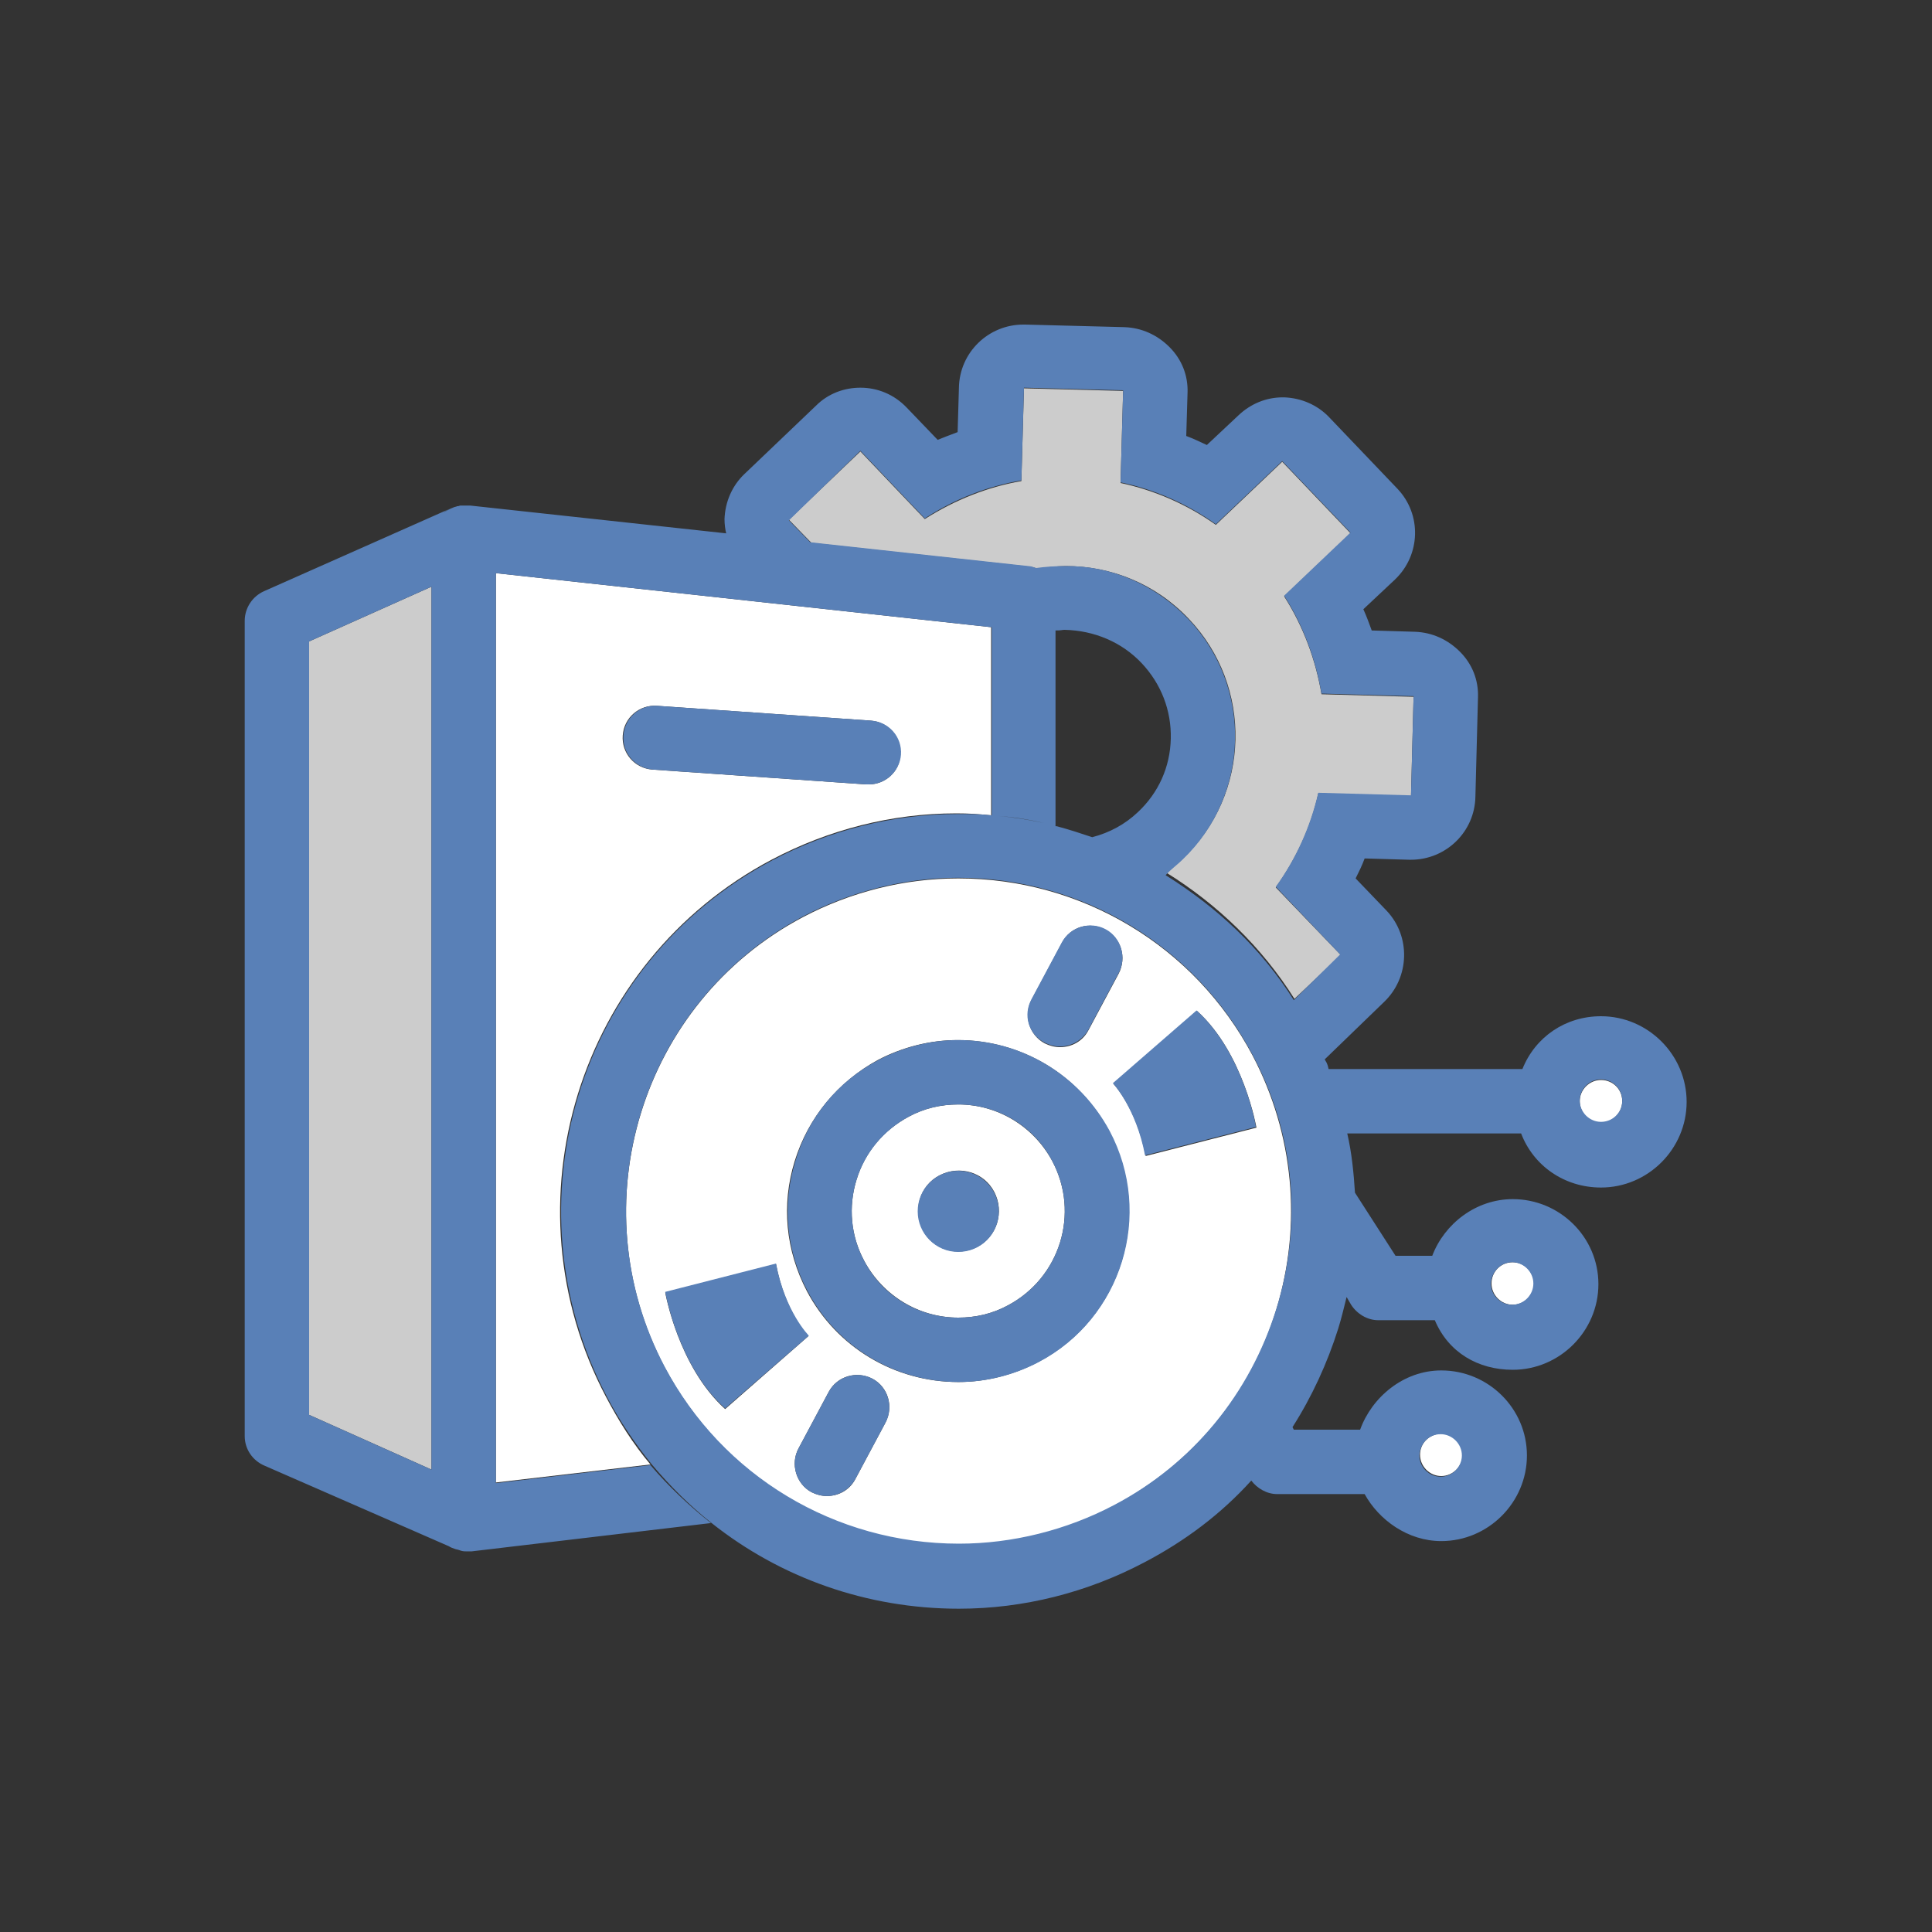 <?xml version="1.0" encoding="utf-8"?>
<!-- Generator: Adobe Illustrator 18.1.1, SVG Export Plug-In . SVG Version: 6.00 Build 0)  -->
<svg version="1.1" id="Layer_1" xmlns="http://www.w3.org/2000/svg" xmlns:xlink="http://www.w3.org/1999/xlink" x="0px" y="0px"
	 viewBox="0 0 300 300" enable-background="new 0 0 300 300" xml:space="preserve">
<rect x="0" y="0" width="300" height="300" fill="#333333" stroke="none"/>
<g>
	<path fill="none" d="M181.9,114.6c0.1-4.4-1.5-8.5-4.5-11.7c-3.1-3.3-7.5-5.1-12-5.1c-0.4,0-0.4,0-1.4,0.1v30.4
		c2,0.5,3.8,1,5.6,1.7c2.6-0.7,5.1-2,7.2-3.9C179.9,123.1,181.7,119,181.9,114.6z"/>
	<path fill="#CCCCCC" d="M198.1,137.8c3.2-4.5,5.5-9.5,6.6-14.6l14.4,0.4l0.4-15.4l-14.3-0.4c-0.9-5.3-2.8-10.5-5.8-15.2l10.3-9.8
		l-10.6-11.1l-10.3,9.8c-4.5-3.2-9.6-5.4-14.8-6.5l0.4-14.3l-15.4-0.4l-0.4,14.4c-5.2,0.9-10.3,2.9-15,5.9l-10-10.5l-11.1,10.6
		l3.5,3.6l33.9,3.7c0.4,0,0.8,0.2,1.2,0.3c1.5-0.2,3-0.4,4.4-0.4c7,0,13.9,2.7,19.1,8.2c10,10.5,9.6,27.2-0.9,37.2
		c-0.8,0.8-1.7,1.5-2.6,2.2c7.9,4.9,14.8,11.5,19.9,19.6l7.2-6.8L198.1,137.8z"/>
	<polygon fill="#CCCCCC" points="48,219.7 67,228.2 67,91.1 48,99.6 	"/>
	<path fill="#FFFFFF" d="M154,97.4L77,89v141.2l24-2.8c-2.7-3.2-4.9-6.7-6.9-10.5c-15.9-30.1-4.3-67.5,25.7-83.4
		c8.9-4.7,18.7-7.2,28.7-7.2c1.9,0,3.4,0.1,5.4,0.3V97.4z M134.9,121.8c-0.1,0-0.2,0-0.4,0l-33.2-2.3c-2.8-0.2-4.8-2.6-4.6-5.3
		c0.2-2.8,2.6-4.8,5.3-4.6l33.2,2.3c2.8,0.2,4.8,2.6,4.6,5.3C139.7,119.8,137.5,121.8,134.9,121.8z"/>
	<path fill="#FFFFFF" d="M231.6,199.3c0,1.8,1.5,3.3,3.3,3.3c1.8,0,3.3-1.5,3.3-3.3c0-1.8-1.5-3.3-3.3-3.3
		C233,196,231.6,197.5,231.6,199.3z"/>
	<path fill="#FFFFFF" d="M220.5,225.9c0,1.8,1.5,3.3,3.3,3.3c1.8,0,3.3-1.5,3.3-3.3c0-1.8-1.5-3.3-3.3-3.3
		C221.9,222.7,220.5,224.1,220.5,225.9z"/>
	<path fill="#FFFFFF" d="M248.6,167.7c-1.8,0-3.3,1.5-3.3,3.3c0,1.8,1.5,3.3,3.3,3.3c1.8,0,3.3-1.5,3.3-3.3
		C251.9,169.1,250.4,167.7,248.6,167.7z"/>
	<path fill="#FFFFFF" d="M194.5,163.9c-9-17-26.5-27.5-45.7-27.5c-8.4,0-16.7,2.1-24.1,6c-25.2,13.3-34.8,44.7-21.5,69.9
		c9,17,26.5,27.5,45.7,27.5c8.4,0,16.7-2.1,24.1-6c12.2-6.5,21.2-17.3,25.2-30.5S200.9,176.1,194.5,163.9z M195.1,175.1l-17.2,4.4
		c-1.4-7.4-5-11.2-5-11.2l13-11.3C193.1,163.5,195.1,175.1,195.1,175.1z M171.7,144.4c2.4,1.3,3.3,4.3,2,6.8l-4.7,8.8
		c-0.9,1.7-2.6,2.6-4.4,2.6c-0.8,0-1.6-0.2-2.4-0.6c-2.4-1.3-3.3-4.3-2-6.8l4.7-8.8C166.2,143.9,169.2,143,171.7,144.4z
		 M112.6,218.8c-7.3-6.6-9.3-18.1-9.3-18.1l17.2-4.4c1.4,7.4,5,11.2,5,11.2L112.6,218.8z M124,224.9l4.7-8.8c1.3-2.4,4.3-3.3,6.8-2
		c2.4,1.3,3.3,4.3,2,6.8l-4.7,8.8c-0.9,1.7-2.6,2.6-4.4,2.6c-0.8,0-1.6-0.2-2.4-0.6C123.6,230.4,122.7,227.3,124,224.9z
		 M161.2,211.5c-3.8,2-8.1,3.1-12.4,3.1c-9.9,0-18.9-5.4-23.5-14.1c-3.3-6.3-4-13.4-1.9-20.2c2.1-6.8,6.7-12.3,12.9-15.7
		c3.8-2,8.1-3.1,12.4-3.1c9.9,0,18.9,5.4,23.5,14.1C179.1,188.6,174.2,204.7,161.2,211.5z"/>
	<path fill="#FFFFFF" d="M163.4,180.3c-2.9-5.4-8.5-8.8-14.6-8.8c-2.7,0-5.3,0.6-7.7,1.9c-3.9,2.1-6.8,5.5-8.1,9.8
		c-1.3,4.2-0.9,8.7,1.2,12.6c2.9,5.4,8.5,8.8,14.6,8.8c2.7,0,5.3-0.6,7.7-1.9C164.6,198.4,167.7,188.4,163.4,180.3z M151.8,193.6
		c-3.1,1.6-6.9,0.5-8.5-2.6c-1.6-3.1-0.5-6.9,2.6-8.5s6.9-0.5,8.5,2.6C156,188.2,154.8,192,151.8,193.6z"/>
	<g>
		<path fill="#5980B7" d="M134.5,121.8c0.1,0,0.2,0,0.4,0c2.6,0,4.8-2,5-4.6c0.2-2.8-1.9-5.1-4.6-5.3l-33.2-2.3
			c-2.8-0.2-5.1,1.9-5.3,4.6c-0.2,2.8,1.9,5.1,4.6,5.3L134.5,121.8z"/>
		<path fill="#5980B7" d="M248.6,157.8c-5.5,0-10.2,3.2-12.2,8.2h-30.1c-0.2-1-0.4-1.1-0.6-1.5l9.2-8.9c4-3.8,4.2-10.2,0.4-14.2
			l-4.8-5c0.5-1,1-2,1.4-3.1l6.9,0.2c0.1,0,0.2,0,0.3,0c5.4,0,9.9-4.3,10-9.8l0.4-15.4c0.1-2.7-0.9-5.2-2.8-7.1s-4.3-3-7-3.1
			l-6.7-0.2c-0.4-1.1-0.8-2.2-1.3-3.3l4.9-4.6c4-3.8,4.2-10.1,0.4-14.1l-10.6-11.1c-1.8-1.9-4.3-3-7-3.1c-0.1,0-0.2,0-0.2,0
			c-2.6,0-5,1-6.9,2.8l-4.9,4.6c-1.1-0.5-2.1-1-3.2-1.4l0.2-6.7c0.1-2.7-0.9-5.2-2.8-7.1s-4.3-3-7-3.1l-15.4-0.4c-0.1,0-0.2,0-0.3,0
			c-5.4,0-9.9,4.3-10,9.8l-0.2,6.9c-1.1,0.4-2.1,0.8-3.1,1.2l-4.8-5c-2-2.1-4.6-3.1-7.2-3.1c-2.5,0-5,0.9-6.9,2.8l-11.1,10.6
			c-1.9,1.8-3,4.3-3.1,7c0,0.8,0.1,1.6,0.3,2.4l13.2,1.4l-3.5-3.6L133.6,70l10,10.5c4.6-3,9.7-5,15-5.9l0.4-14.4l15.4,0.4L174,74.9
			c5.3,1.1,10.3,3.3,14.8,6.5l10.3-9.8l10.6,11.1l-10.3,9.8c3,4.7,4.9,9.9,5.8,15.2l14.3,0.4l-0.4,15.4l-14.4-0.4
			c-1.2,5.2-3.4,10.2-6.6,14.6l10,10.5l-7.2,7.1c-5.1-8.1-11.9-14.4-19.9-19.4c0,0,0,0,0,0c0.9-1,1.8-1.6,2.6-2.4
			c10.5-10,11-26.8,0.9-37.4c-5.2-5.4-12.1-8.3-19.1-8.2c-1.5,0-3.1,0.1-4.5,0.3c-0.4-0.1-0.8-0.3-1.2-0.3l-33.9-3.7l-13.2-1.4
			l-39.6-4.3c0,0,0,0-0.1,0c-0.1,0-0.1,0-0.2,0c-0.1,0-0.3,0-0.4,0c-0.1,0-0.1,0-0.2,0c-0.1,0-0.3,0-0.4,0c-0.1,0-0.1,0-0.2,0
			c-0.1,0-0.3,0.1-0.4,0.1c0,0-0.1,0-0.1,0c-0.2,0.1-0.4,0.1-0.6,0.2c-0.5,0.2-1.1,0.5-1.5,0.8c0.4-0.4,1-0.6,1.4-0.8L41,91.8
			c-1.8,0.8-3,2.6-3,4.6V223c0,2,1.2,3.8,3.1,4.6l28.6,12.5c0.3,0.2,0.6,0.3,0.9,0.4c0.2,0.1,0.5,0.1,0.7,0.2c0.1,0,0.2,0.1,0.3,0.1
			c0.3,0.1,0.7,0.1,1,0.1c0.2,0,0.4,0,0.6,0l37.2-4.4c-3.3-2.6-6.6-5.7-9.4-9l-24,2.8V89l77,8.4v29.2c-2-0.2-3.5-0.2-5.3-0.2
			c-10,0-19.9,2.5-28.8,7.2c-30.1,15.9-41.5,53.3-25.6,83.4c2,3.8,4.4,7.3,7,10.5c2.8,3.3,5.8,6.3,9.2,9
			c10.7,8.5,24.1,13.3,38.4,13.3c10,0,19.9-2.5,28.8-7.2c6.3-3.3,11.9-7.5,16.6-12.7c0.9,1.2,2.4,2.1,4,2.1h13.6
			c2.2,4,6.7,7.3,11.9,7.3c7.3,0,13.3-6,13.3-13.3s-6-13.2-13.3-13.2c-5.9,0-10.8,4.2-12.6,9.2h-10.3l-0.2-0.4
			c3-4.7,5.4-9.9,7.1-15.3c0.5-1.6,0.9-3.3,1.3-4.9l0.7,1.2c0.9,1.4,2.5,2.4,4.2,2.4h8.8c2.1,5,6.7,7.7,12.1,7.7
			c7.3,0,13.3-6,13.3-13.3s-6-13.2-13.3-13.2c-5.7,0-10.6,3.8-12.5,8.8h-5.7l-6.3-9.8c-0.2-3.1-0.5-6.2-1.2-9.2h27
			c1.9,5,6.7,8.4,12.4,8.4c7.3,0,13.3-6,13.3-13.3S255.9,157.8,248.6,157.8z M48,99.6l19-8.5v137.1l-19-8.5V99.6z M223.7,222.7
			c1.8,0,3.3,1.5,3.3,3.3c0,1.8-1.5,3.3-3.3,3.3c-1.8,0-3.3-1.5-3.3-3.3C220.5,224.1,221.9,222.7,223.7,222.7z M177.3,103
			c3,3.2,4.6,7.3,4.5,11.7c-0.1,4.4-1.9,8.4-5.1,11.4c-2,1.9-4.4,3.2-7.1,3.9c-1.8-0.6-3.6-1.2-5.5-1.7c-0.1,0-0.2,0-0.2,0V97.9
			c1,0,1-0.1,1.4-0.1C169.9,97.9,174.2,99.7,177.3,103z M162.1,127.8c-2.3-0.5-4.7-0.9-7.1-1.1C157.7,126.9,160,127.3,162.1,127.8z
			 M173,233.7c-7.4,3.9-15.8,6-24.1,6c-19.2,0-36.7-10.5-45.7-27.5c-13.3-25.2-3.7-56.5,21.5-69.9c7.4-3.9,15.8-6,24.1-6
			c19.2,0,36.7,10.5,45.7,27.5c6.5,12.2,7.8,26.2,3.7,39.4S185.2,227.3,173,233.7z M234.8,196c1.8,0,3.3,1.5,3.3,3.3
			c0,1.8-1.5,3.3-3.3,3.3c-1.8,0-3.3-1.5-3.3-3.3C231.6,197.5,233,196,234.8,196z M248.6,174.2c-1.8,0-3.3-1.5-3.3-3.3
			c0-1.8,1.5-3.3,3.3-3.3c1.8,0,3.3,1.5,3.3,3.3C251.9,172.8,250.4,174.2,248.6,174.2z"/>
		<path fill="#5980B7" d="M148.8,161.5c-4.3,0-8.6,1.1-12.4,3.1c-6.3,3.3-10.9,8.9-12.9,15.7c-2.1,6.8-1.4,14,1.9,20.2
			c4.6,8.7,13.6,14.1,23.5,14.1c4.3,0,8.6-1.1,12.4-3.1c12.9-6.8,17.9-22.9,11-35.9C167.6,166.9,158.6,161.5,148.8,161.5z
			 M156.5,202.7c-2.4,1.3-5,1.9-7.7,1.9c-6.2,0-11.8-3.4-14.6-8.8c-2.1-3.9-2.5-8.4-1.2-12.6c1.3-4.2,4.2-7.7,8.1-9.8
			c2.4-1.3,5-1.9,7.7-1.9c6.2,0,11.8,3.4,14.6,8.8C167.7,188.4,164.6,198.4,156.5,202.7z"/>
		<circle fill="#5980B7" cx="148.8" cy="188.1" r="6.3"/>
		<path fill="#5980B7" d="M185.8,156.9l-13,11.3c0,0,3.6,3.8,5,11.2l17.2-4.4C195.1,175.1,193.1,163.5,185.8,156.9z"/>
		<path fill="#5980B7" d="M120.5,196.2l-17.2,4.4c0,0,2,11.6,9.3,18.1l13-11.3C125.6,207.4,121.9,203.7,120.5,196.2z"/>
		<path fill="#5980B7" d="M162.2,161.9c0.8,0.4,1.6,0.6,2.4,0.6c1.8,0,3.5-1,4.4-2.6l4.7-8.8c1.3-2.4,0.4-5.5-2-6.8
			c-2.4-1.3-5.5-0.4-6.8,2l-4.7,8.8C158.8,157.6,159.7,160.6,162.2,161.9z"/>
		<path fill="#5980B7" d="M135.5,214.1c-2.4-1.3-5.5-0.4-6.8,2l-4.7,8.8c-1.3,2.4-0.4,5.5,2,6.8c0.8,0.4,1.6,0.6,2.4,0.6
			c1.8,0,3.5-1,4.4-2.6l4.7-8.8C138.8,218.5,137.9,215.4,135.5,214.1z"/>
	</g>
</g>
</svg>
